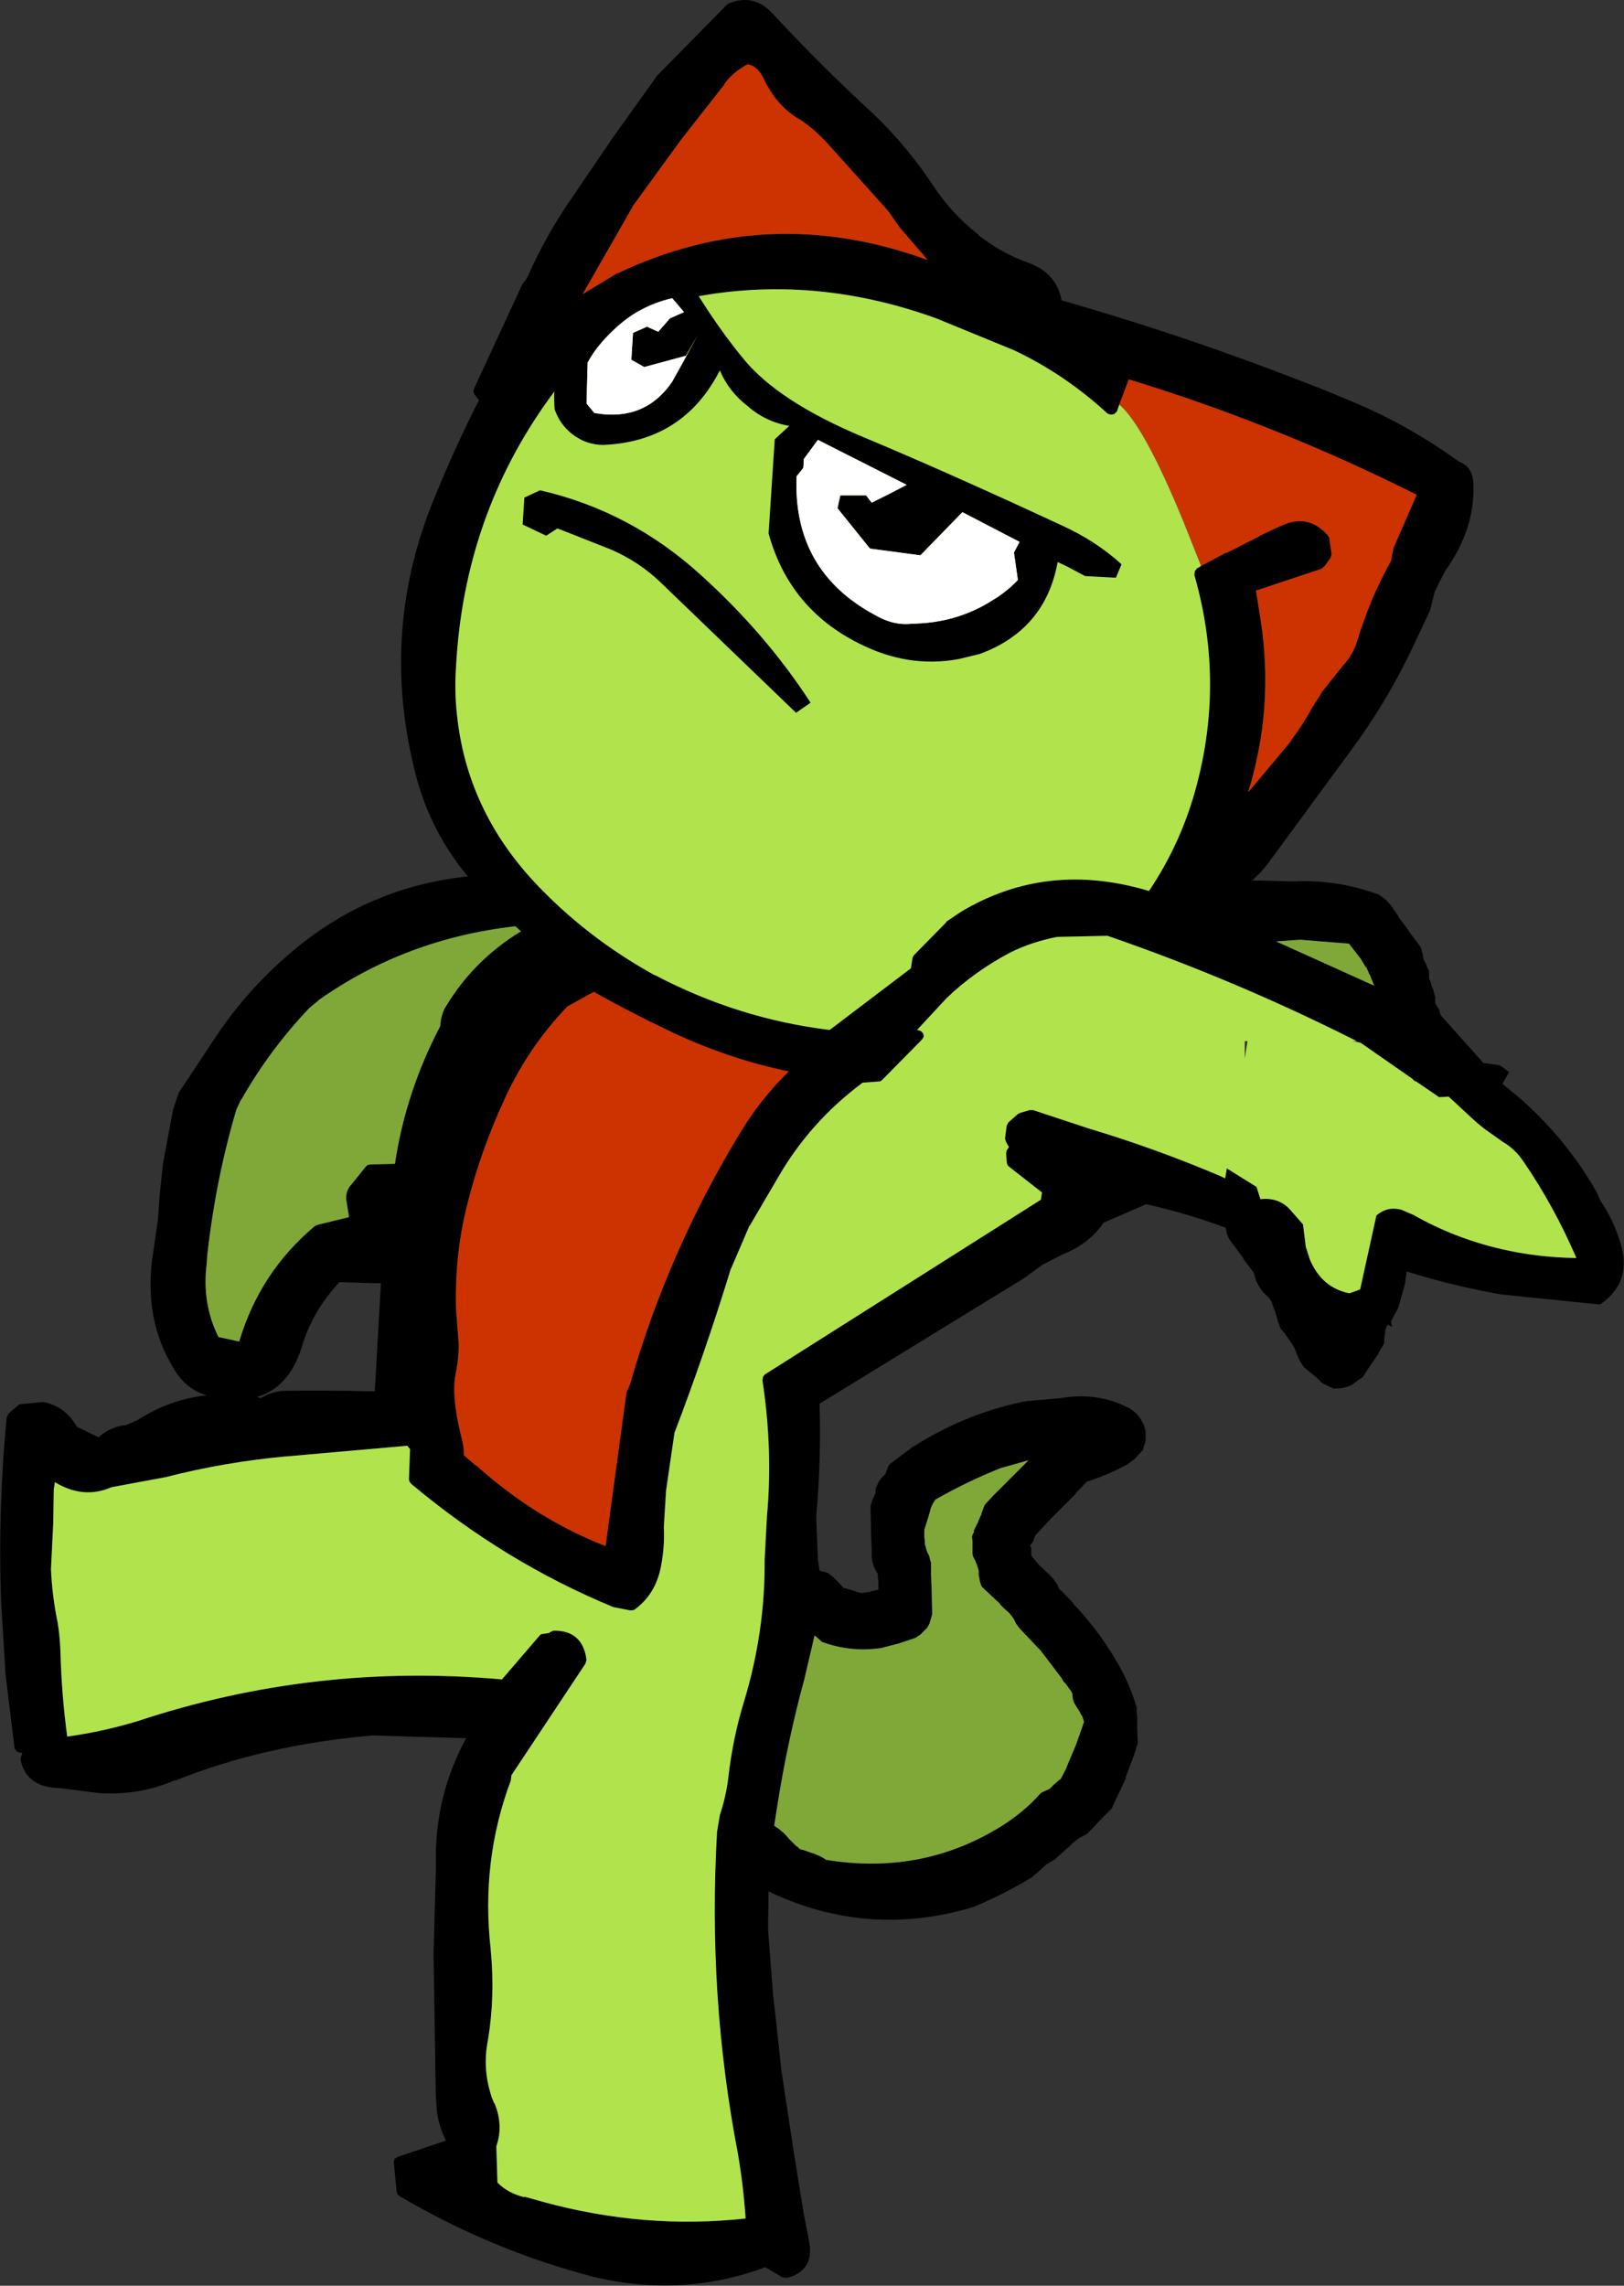 <?xml version="1.0" encoding="UTF-8" standalone="no"?>
<svg xmlns:ffdec="https://www.free-decompiler.com/flash" xmlns:xlink="http://www.w3.org/1999/xlink" ffdec:objectType="shape" height="203.95px" width="144.95px" xmlns="http://www.w3.org/2000/svg">
  <rect width="100%" height="100%" fill="#333333" stroke="none"/>
  <g transform="matrix(1.0, 0.0, 0.0, 1.0, 363.6, 121.4)">
    <path d="M-325.0 -76.55 Q-323.0 -81.5 -320.85 -85.7 L-321.25 -86.2 -321.35 -86.45 -321.3 -86.7 -316.95 -96.1 -316.85 -96.2 Q-316.55 -96.55 -316.4 -96.95 -315.05 -99.95 -313.2 -102.8 L-308.95 -109.05 -305.05 -114.5 -305.0 -114.6 -298.7 -121.0 -298.55 -121.1 Q-296.3 -122.0 -294.65 -120.2 -290.25 -115.45 -285.55 -111.15 -282.6 -108.3 -280.35 -104.9 -278.65 -102.3 -276.25 -100.45 L-276.25 -100.4 Q-274.25 -98.85 -271.95 -98.0 -269.3 -97.1 -268.85 -94.6 -257.3 -91.3 -246.05 -86.85 L-246.0 -86.85 -242.75 -85.5 Q-237.9 -83.45 -233.65 -80.4 L-233.35 -80.2 Q-232.25 -79.8 -232.1 -78.45 -231.85 -74.3 -234.65 -70.4 L-235.55 -68.6 -235.95 -66.95 -237.65 -63.35 Q-239.9 -58.65 -243.05 -54.4 L-250.1 -44.8 Q-250.9 -43.65 -251.85 -42.85 L-248.2 -42.75 Q-244.3 -42.95 -240.6 -41.6 L-240.5 -41.55 Q-239.7 -41.05 -239.2 -40.25 L-238.75 -39.6 -238.75 -39.55 -238.2 -38.8 -238.15 -38.75 -237.7 -38.1 -236.8 -36.9 -236.75 -36.75 -236.65 -36.35 -236.6 -36.25 -236.6 -36.05 -236.55 -35.9 -236.5 -35.7 -236.3 -35.35 -236.3 -35.3 -236.1 -34.85 -236.05 -34.75 -236.05 -34.4 -236.05 -34.05 -235.95 -33.9 -235.9 -33.75 -235.8 -33.35 -235.7 -33.15 -235.65 -33.0 -235.55 -32.6 -235.5 -32.5 -235.5 -32.15 -235.5 -31.9 -235.3 -31.55 -235.25 -31.5 -235.1 -31.2 -235.1 -31.1 -235.0 -30.8 -234.95 -30.75 -231.2 -26.55 -229.75 -26.35 -228.9 -25.75 -229.5 -24.7 -227.7 -23.2 Q-223.6 -19.5 -221.05 -14.95 L-220.75 -14.25 Q-219.6 -12.6 -218.95 -10.45 -217.9 -6.95 -220.8 -5.0 L-229.6 -5.9 Q-233.9 -6.65 -238.05 -7.95 L-238.2 -6.85 -238.8 -4.7 -239.45 -3.5 -239.35 -3.0 -239.7 -3.2 -239.85 -3.05 -239.95 -2.7 -240.05 -1.95 -240.05 -1.6 -240.1 -1.45 -240.55 -0.7 -240.55 -0.65 -241.5 0.75 -241.85 1.3 -242.0 1.5 -242.45 1.8 -242.9 2.15 -243.35 2.35 -243.4 2.35 -243.8 2.45 -244.45 2.5 -244.6 2.5 -245.5 2.05 -245.6 2.0 -246.05 1.55 -247.15 0.65 -247.25 0.55 -247.6 0.0 -247.8 -0.45 -248.1 -1.2 -248.35 -1.6 -248.4 -1.65 -248.9 -2.4 -249.3 -2.85 -249.4 -3.1 -249.45 -3.3 -249.5 -3.35 -249.75 -4.25 -250.15 -5.35 -250.15 -5.3 -250.3 -5.55 -250.8 -6.05 -250.9 -6.15 -251.25 -6.65 -251.5 -7.15 -251.7 -7.85 -252.65 -9.1 -252.6 -9.1 -253.9 -10.85 -253.95 -10.95 -254.1 -11.35 -254.2 -11.85 Q-257.7 -13.15 -261.3 -13.95 L-265.1 -12.3 Q-266.4 -10.4 -268.7 -9.5 L-270.55 -8.55 -272.2 -7.35 -290.45 3.85 Q-290.3 8.9 -290.75 13.95 L-290.6 17.75 -290.45 18.75 -289.85 18.9 -289.7 18.95 -289.2 19.35 -289.15 19.4 -288.7 19.85 -288.4 20.2 -288.3 20.3 -288.2 20.3 -287.2 20.6 -287.15 20.65 -286.65 20.75 -286.45 20.7 -285.95 20.65 -285.9 20.6 -285.2 20.45 -285.2 20.1 -285.2 19.75 -285.25 19.35 -285.25 19.05 -285.3 18.95 -285.35 18.9 -285.55 18.5 -285.6 18.4 -285.7 18.1 -285.75 17.85 -285.8 17.5 -285.8 17.1 -285.8 16.75 -285.85 15.6 -285.9 13.0 -285.85 12.8 -285.75 12.5 -285.75 12.45 -285.55 12.05 -285.45 11.8 -285.45 11.5 -285.4 11.3 -285.2 10.9 -285.2 10.85 -284.9 10.45 -284.85 10.4 -284.55 10.1 -284.5 9.9 -284.45 9.8 -284.35 9.5 -284.2 9.25 -282.2 7.75 Q-277.35 4.65 -271.9 3.6 L-271.8 3.6 -268.95 3.35 -268.9 3.35 Q-265.75 2.8 -263.0 4.15 -262.05 4.6 -261.55 5.65 L-261.5 5.75 -261.4 6.15 -261.35 6.25 -261.35 6.6 -261.35 7.0 -261.35 7.15 -261.45 7.5 -261.6 8.0 -261.7 8.1 -262.35 8.8 -263.1 9.35 -263.15 9.35 Q-264.8 10.25 -266.6 10.8 L-267.2 11.45 -267.6 11.85 -267.6 11.9 -269.75 14.05 -271.15 15.55 -271.3 15.85 -271.3 15.9 -271.45 16.25 -271.5 16.3 -271.65 16.45 -271.6 16.65 -271.55 16.75 -271.55 17.1 -271.55 17.4 -271.4 17.6 -271.1 17.95 -270.85 18.25 -270.05 19.0 -270.0 19.05 -269.6 19.45 -269.3 19.9 -269.25 19.95 -269.1 20.3 -268.95 20.5 -268.9 20.5 -267.8 21.65 -267.8 21.7 Q-265.65 23.95 -264.05 26.65 -262.95 28.45 -262.3 30.45 L-262.3 30.5 -262.15 30.9 -262.15 31.0 -262.15 31.35 -262.1 31.75 -262.1 32.1 -262.1 32.85 -262.05 34.0 -262.05 34.15 -262.3 34.95 -262.3 34.9 -262.4 35.25 -263.15 37.25 -263.1 37.25 -264.3 39.8 -264.35 39.95 -264.7 40.3 -265.15 40.75 -265.5 41.1 -266.15 41.8 -266.6 42.25 -266.7 42.3 -267.35 42.65 -267.85 43.05 -268.15 43.35 -269.45 44.5 -269.5 44.55 -270.2 44.95 -270.85 45.55 -270.9 45.6 -271.45 46.05 -271.4 46.05 Q-273.95 47.6 -276.7 48.75 -285.8 51.5 -294.4 47.65 L-295.0 47.35 -295.05 50.75 -294.6 56.6 -294.45 57.85 -293.85 63.4 -292.7 70.95 -291.85 76.2 -291.4 78.45 -291.4 78.5 Q-290.85 81.2 -293.35 81.85 L-293.75 81.8 -295.3 80.9 Q-302.7 83.65 -310.65 81.75 -319.7 79.4 -327.95 74.55 L-328.15 74.35 -328.2 74.15 -328.45 71.55 -328.4 71.25 -328.1 71.05 -323.8 69.6 Q-324.4 68.4 -324.6 67.05 L-324.7 65.75 -324.9 52.95 -324.7 45.55 -324.7 45.5 -324.7 44.35 Q-324.7 38.7 -322.0 33.7 L-330.35 33.45 Q-340.1 34.3 -348.0 37.5 L-348.0 37.45 Q-351.1 38.8 -354.65 38.6 L-354.7 38.6 -358.25 38.15 Q-361.2 38.1 -361.75 35.7 L-361.75 35.45 -361.6 35.0 -361.75 35.0 -362.1 34.9 -362.3 34.6 -363.1 28.05 -363.5 21.6 Q-363.8 13.25 -363.0 5.05 L-362.85 4.75 -362.0 4.0 -361.85 3.9 -359.7 3.7 Q-357.75 4.1 -356.75 5.9 L-354.8 6.85 Q-353.85 5.95 -352.4 5.75 L-352.45 5.8 -351.3 5.3 Q-348.45 3.45 -345.15 3.1 -347.05 2.55 -348.1 0.7 -350.65 -3.45 -350.05 -8.8 L-349.5 -12.6 -349.35 -14.75 -349.05 -17.6 -348.15 -22.4 -347.65 -23.9 -346.25 -26.0 -344.6 -28.5 Q-341.7 -32.95 -337.7 -36.35 -330.85 -42.25 -321.85 -43.2 -325.15 -47.2 -326.45 -52.1 -329.75 -64.7 -325.0 -76.55 M-335.15 -32.15 L-336.0 -31.45 Q-339.55 -27.7 -342.05 -23.3 L-342.1 -23.25 -342.5 -22.4 Q-344.35 -16.15 -345.1 -9.4 L-345.15 -8.7 -345.15 -8.65 Q-345.6 -5.1 -344.1 -2.1 L-342.25 -1.7 Q-340.4 -7.9 -335.5 -12.0 L-335.3 -12.1 -332.45 -12.8 -332.7 -14.4 Q-332.75 -15.2 -332.2 -15.75 L-331.0 -17.25 -330.8 -17.45 -330.55 -17.5 -328.35 -17.55 Q-327.4 -23.95 -324.3 -29.85 -324.25 -30.9 -323.8 -31.6 -321.3 -35.75 -317.1 -38.3 L-317.6 -38.75 Q-327.35 -37.65 -335.1 -32.2 L-335.15 -32.15 M-329.8 -6.9 L-333.3 -7.0 Q-335.7 -4.45 -336.65 -1.25 -337.8 2.45 -340.7 3.25 L-340.3 3.35 Q-339.45 2.8 -338.35 2.7 L-338.3 2.7 Q-334.05 2.65 -330.15 2.75 L-329.6 -6.9 -329.8 -6.9 M-298.95 -113.85 L-302.8 -108.95 -307.05 -103.1 -311.6 -95.15 -308.55 -97.0 -308.5 -97.0 Q-295.05 -103.4 -280.8 -98.2 L-283.25 -101.05 -283.3 -101.1 -284.35 -102.6 -289.65 -108.5 Q-290.85 -109.85 -292.3 -110.8 L-292.25 -110.75 Q-294.3 -111.95 -295.45 -114.4 -296.05 -115.6 -296.9 -115.65 -298.2 -114.95 -298.95 -113.9 L-298.95 -113.85 M-256.4 -70.9 L-254.15 -72.1 -254.15 -72.05 -251.2 -73.55 -251.15 -73.6 -249.35 -74.45 -249.3 -74.45 Q-246.9 -75.65 -245.1 -73.65 L-244.95 -73.4 -244.75 -71.95 -244.85 -71.6 -245.4 -70.85 -245.65 -70.65 -251.5 -68.7 -251.1 -66.2 Q-249.85 -58.3 -252.2 -50.7 L-248.35 -55.3 -248.4 -55.3 Q-247.4 -56.6 -246.55 -58.15 L-245.7 -59.5 -245.7 -59.55 -243.75 -62.0 -243.7 -62.05 Q-242.85 -63.0 -242.5 -64.1 -241.35 -67.95 -239.45 -71.35 L-239.25 -72.35 -239.25 -72.45 -237.15 -77.25 Q-249.6 -83.5 -262.85 -87.55 L-263.7 -85.3 -263.9 -84.7 -264.15 -84.45 -264.45 -84.4 -264.75 -84.5 Q-268.55 -88.0 -273.1 -90.15 L-280.05 -93.0 Q-293.9 -98.0 -307.45 -93.35 L-307.4 -93.15 -307.4 -93.1 Q-307.25 -92.75 -307.75 -92.55 L-311.4 -89.45 Q-313.15 -87.85 -314.5 -85.95 -322.2 -75.35 -322.9 -61.85 -323.05 -59.65 -322.8 -57.5 -321.9 -49.2 -316.0 -42.8 -311.3 -37.75 -305.1 -34.35 L-305.15 -34.4 Q-297.75 -30.5 -289.55 -29.5 L-282.3 -35.0 -282.15 -35.95 -282.05 -36.15 -279.15 -39.1 -279.15 -39.15 -277.9 -40.0 Q-270.2 -44.65 -261.05 -41.9 -258.15 -46.2 -256.8 -51.3 -254.3 -60.7 -257.0 -70.1 L-256.95 -70.45 -256.75 -70.7 -256.45 -70.85 -256.5 -70.85 -256.4 -70.9 M-242.5 -28.5 L-242.6 -28.55 Q-253.3 -33.95 -264.75 -37.9 L-269.25 -37.8 Q-271.55 -37.35 -273.45 -36.4 -276.65 -34.7 -279.1 -32.35 L-281.75 -29.5 -281.7 -29.5 -281.4 -29.4 -281.2 -29.2 -281.15 -28.9 -281.3 -28.65 -284.85 -25.05 Q-285.0 -24.9 -285.15 -24.9 L-286.6 -24.8 Q-291.3 -21.3 -294.15 -16.35 L-296.7 -12.0 -296.7 -12.05 -298.35 -8.2 -298.35 -8.25 Q-300.65 -0.75 -303.4 6.45 L-304.15 11.6 -304.35 14.85 Q-304.25 16.85 -304.7 18.8 -305.25 21.0 -307.0 22.25 L-307.3 22.3 -308.85 22.0 Q-318.55 18.0 -326.9 11.0 L-327.05 10.8 -327.1 10.6 -327.0 7.9 -327.25 7.6 -338.0 8.55 -338.05 8.55 Q-343.55 9.05 -348.8 10.4 L-353.65 11.3 Q-356.15 12.4 -358.7 10.85 L-358.8 11.5 -358.85 14.55 -359.05 18.6 Q-358.95 21.0 -358.45 23.4 -358.25 24.6 -358.2 26.1 -358.1 29.85 -357.6 33.55 -354.35 33.1 -351.25 32.15 -335.5 26.95 -318.8 28.45 L-315.45 24.55 Q-315.35 24.4 -315.2 24.4 L-314.55 24.3 -314.55 24.25 -314.2 24.1 Q-311.6 24.05 -311.25 26.7 L-311.35 27.05 -317.95 37.0 -318.0 37.4 -318.0 37.45 Q-320.7 44.65 -319.8 52.55 L-319.8 52.6 Q-319.4 56.75 -320.05 60.65 -320.55 63.15 -319.75 65.6 L-319.75 65.65 -319.5 66.25 -319.45 66.3 Q-318.65 68.25 -319.3 70.1 L-319.2 73.35 Q-318.25 74.3 -316.8 74.65 L-316.8 74.6 -315.2 75.05 Q-306.1 77.55 -297.05 76.55 -297.25 73.6 -297.75 70.7 -300.45 56.65 -299.6 42.05 L-299.35 40.55 Q-298.8 38.9 -298.6 37.25 -298.2 33.7 -297.2 30.45 -295.3 24.2 -295.35 17.75 L-295.15 13.95 Q-294.6 8.0 -295.55 1.75 L-295.5 1.45 -295.35 1.25 -270.7 -14.35 -270.6 -15.0 -273.6 -17.35 -273.7 -17.5 -273.75 -17.75 -273.8 -18.5 -273.75 -18.75 -273.55 -19.05 -273.8 -19.5 -273.9 -19.8 -273.75 -20.95 -273.6 -21.25 -272.75 -22.0 -272.55 -22.1 -271.7 -22.35 -271.4 -22.35 -266.4 -20.7 Q-260.4 -18.9 -254.65 -16.45 L-254.25 -16.25 -254.1 -17.15 -252.5 -16.15 -251.45 -15.5 -251.1 -14.4 Q-249.4 -14.6 -248.35 -13.35 L-247.3 -12.15 -247.05 -10.15 -246.7 -9.05 Q-245.65 -6.5 -243.15 -6.0 L-242.2 -6.35 -240.75 -12.95 Q-239.75 -13.8 -238.5 -13.45 L-237.45 -13.0 Q-233.75 -10.9 -229.6 -9.95 -226.4 -9.2 -222.9 -9.15 -224.9 -13.8 -227.65 -17.8 -228.3 -18.75 -229.2 -19.35 L-229.45 -19.5 -231.0 -20.6 -231.2 -20.75 -231.75 -21.2 -232.25 -21.65 -234.3 -23.55 -235.15 -23.5 -237.2 -24.9 -237.35 -24.95 -237.45 -25.05 -237.55 -25.15 -242.15 -28.35 -242.5 -28.5 M-310.6 -32.9 L-312.95 -31.6 Q-316.65 -27.75 -318.8 -22.8 -321.1 -17.7 -322.25 -12.4 -323.0 -8.65 -322.9 -4.65 L-322.7 -2.05 Q-322.55 -0.7 -322.95 1.3 -323.3 3.15 -322.5 6.5 -322.15 7.8 -322.2 8.45 L-321.15 9.35 -321.1 9.35 Q-315.75 14.15 -309.55 16.55 L-307.7 2.95 -307.65 2.75 -307.35 2.1 -307.35 2.05 Q-303.9 -9.95 -297.4 -20.55 -295.65 -23.4 -293.2 -25.8 -298.8 -26.95 -304.15 -29.55 -307.7 -31.25 -310.6 -32.9 M-247.55 -37.55 L-249.7 -37.4 -240.95 -33.45 -241.05 -33.7 -241.35 -34.45 -241.35 -34.4 -241.65 -35.1 -241.7 -35.1 -242.15 -35.85 -243.2 -37.2 -247.55 -37.55 M-256.9 -40.45 L-256.95 -40.45 -256.9 -40.45 M-272.3 9.4 L-271.8 8.9 -274.3 9.6 Q-277.3 10.8 -280.1 12.4 L-280.3 12.7 -280.45 13.0 -280.55 13.25 -280.55 13.3 -280.75 14.0 -281.1 15.1 -281.1 15.35 -281.1 15.75 -281.05 16.1 -281.05 16.4 -280.95 16.7 -280.95 16.75 -280.85 17.05 -280.65 17.45 -280.65 17.5 -280.55 17.9 -280.5 18.0 -280.5 18.35 -280.5 18.75 -280.5 19.1 -280.45 20.25 -280.4 22.5 -280.4 22.65 -280.5 23.0 -280.65 23.5 -280.85 23.85 -281.4 24.4 -281.45 24.45 -281.75 24.65 -281.9 24.75 -283.4 25.25 -284.95 25.65 Q-287.65 26.05 -290.25 25.1 L-290.3 25.05 -290.8 24.6 -290.9 24.55 -291.8 28.4 Q-293.3 33.9 -294.2 39.6 L-294.5 41.5 -294.0 41.85 -293.95 41.9 -293.6 42.2 -293.55 42.25 -293.15 42.7 -292.5 43.35 -292.45 43.35 -292.2 43.6 -292.0 43.65 -291.95 43.65 -291.1 43.95 -291.05 43.95 -290.35 44.25 -289.85 44.55 Q-281.25 45.95 -274.15 41.5 -272.25 40.3 -270.8 38.7 L-270.65 38.55 -269.9 38.2 -269.55 37.85 -269.5 37.8 -269.15 37.5 -269.1 37.45 -268.9 37.3 -268.9 37.25 -268.85 37.2 -268.5 36.5 -268.5 36.55 -268.35 36.15 -267.55 34.25 -266.85 32.25 -266.9 32.05 -267.0 31.75 -267.2 31.45 -267.2 31.4 -267.45 31.0 -267.7 30.6 -267.75 30.5 -267.85 30.15 -267.9 29.7 -268.0 29.5 -268.55 28.75 -268.6 28.75 -268.8 28.45 -268.8 28.4 -270.7 25.9 -272.55 23.95 -272.9 23.5 -272.95 23.4 -273.05 23.2 -273.05 23.15 -273.3 22.8 -273.55 22.5 -274.0 22.1 -274.05 22.05 -274.35 21.75 -274.35 21.7 -275.1 21.0 -275.15 20.95 -275.95 20.2 -276.05 20.0 -276.15 19.65 -276.25 19.1 -276.25 18.75 -276.3 18.55 -276.4 18.25 -276.6 17.75 -276.75 17.5 -276.8 17.25 -276.8 16.85 -276.8 16.5 -276.8 16.1 -276.85 15.75 -276.8 15.55 -276.65 15.25 -276.7 15.2 -276.5 14.8 -276.3 14.4 -276.3 14.35 -276.0 13.7 -276.0 13.65 -275.75 12.95 -275.6 12.75 -274.9 12.0 -274.85 11.95 -274.6 11.7 -274.55 11.65 -272.3 9.4" fill="#000000" fill-rule="evenodd" stroke="none"/>
    <path d="M-263.7 -85.3 L-262.85 -87.55 Q-249.6 -83.5 -237.15 -77.25 L-239.25 -72.45 -239.25 -72.35 -239.45 -71.35 Q-241.35 -67.95 -242.5 -64.1 -242.85 -63.0 -243.7 -62.05 L-243.75 -62.0 -245.7 -59.55 -245.7 -59.5 -246.55 -58.15 Q-247.4 -56.6 -248.4 -55.3 L-248.35 -55.3 -252.2 -50.7 Q-249.85 -58.3 -251.1 -66.2 L-251.5 -68.7 -245.65 -70.65 -245.4 -70.85 -244.85 -71.6 -244.75 -71.95 -244.95 -73.4 -245.1 -73.65 Q-246.9 -75.65 -249.3 -74.45 L-249.35 -74.45 -251.15 -73.6 -251.2 -73.55 -254.15 -72.05 -254.15 -72.1 -256.4 -70.9 -257.95 -74.8 Q-261.5 -83.45 -263.7 -85.3 M-298.95 -113.85 L-298.95 -113.9 Q-298.2 -114.95 -296.9 -115.65 -296.05 -115.6 -295.45 -114.4 -294.3 -111.95 -292.25 -110.75 L-292.3 -110.8 Q-290.85 -109.85 -289.65 -108.5 L-284.35 -102.6 -283.3 -101.1 -283.25 -101.05 -280.8 -98.2 Q-295.05 -103.4 -308.5 -97.0 L-308.55 -97.0 -311.6 -95.15 -307.05 -103.1 -302.8 -108.95 -298.95 -113.85 M-310.6 -32.9 Q-307.7 -31.25 -304.15 -29.55 -298.8 -26.95 -293.2 -25.8 -295.65 -23.4 -297.4 -20.55 -303.9 -9.95 -307.35 2.05 L-307.35 2.1 -307.65 2.75 -307.7 2.95 -309.55 16.55 Q-315.75 14.15 -321.1 9.35 L-321.15 9.35 -322.2 8.45 Q-322.15 7.8 -322.5 6.5 -323.3 3.15 -322.95 1.3 -322.55 -0.7 -322.7 -2.05 L-322.9 -4.65 Q-323.0 -8.65 -322.25 -12.4 -321.1 -17.7 -318.8 -22.8 -316.65 -27.75 -312.95 -31.6 L-310.6 -32.9" fill="#cc3300" fill-rule="evenodd" stroke="none"/>
    <path d="M-263.7 -85.3 Q-261.5 -83.45 -257.95 -74.8 L-256.4 -70.9 -256.5 -70.85 -256.45 -70.85 -256.75 -70.7 -256.95 -70.45 -257.0 -70.1 Q-254.3 -60.7 -256.8 -51.3 -258.15 -46.2 -261.05 -41.9 -270.2 -44.65 -277.9 -40.0 L-279.15 -39.15 -279.15 -39.1 -282.05 -36.15 -282.15 -35.95 -282.3 -35.0 -289.55 -29.5 Q-297.75 -30.5 -305.15 -34.4 L-305.1 -34.35 Q-311.3 -37.75 -316.0 -42.8 -321.9 -49.2 -322.8 -57.5 -323.05 -59.65 -322.9 -61.85 -322.2 -75.35 -314.5 -85.95 -313.15 -87.85 -311.4 -89.45 L-307.75 -92.55 Q-307.25 -92.75 -307.4 -93.1 L-307.4 -93.15 -307.45 -93.35 Q-293.9 -98.0 -280.05 -93.0 L-273.1 -90.15 Q-268.55 -88.0 -264.75 -84.5 L-264.45 -84.4 -264.15 -84.45 -263.9 -84.7 -263.7 -85.3 M-242.15 -28.35 L-237.55 -25.15 -237.45 -25.05 -237.35 -24.95 -237.2 -24.9 -235.15 -23.5 -234.3 -23.55 -232.25 -21.65 -231.75 -21.2 -231.2 -20.75 -231.0 -20.6 -229.45 -19.5 -229.2 -19.35 Q-228.3 -18.75 -227.65 -17.8 -224.9 -13.8 -222.9 -9.15 -226.4 -9.2 -229.6 -9.95 -233.75 -10.9 -237.45 -13.0 L-238.5 -13.45 Q-239.75 -13.8 -240.75 -12.95 L-242.2 -6.35 -243.15 -6.0 Q-245.65 -6.5 -246.7 -9.05 L-247.05 -10.15 -247.3 -12.15 -248.35 -13.35 Q-249.4 -14.6 -251.1 -14.4 L-251.45 -15.5 -252.5 -16.15 -254.1 -17.15 -254.25 -16.25 -254.65 -16.45 Q-260.4 -18.9 -266.4 -20.7 L-271.4 -22.35 -271.7 -22.35 -272.55 -22.1 -272.75 -22.0 -273.6 -21.25 -273.75 -20.95 -273.9 -19.8 -273.8 -19.5 -273.55 -19.05 -273.75 -18.75 -273.8 -18.5 -273.75 -17.75 -273.7 -17.5 -273.6 -17.35 -270.6 -15.0 -270.7 -14.35 -295.35 1.25 -295.5 1.45 -295.55 1.75 Q-294.6 8.0 -295.15 13.95 L-295.35 17.75 Q-295.3 24.2 -297.2 30.45 -298.2 33.7 -298.6 37.25 -298.8 38.9 -299.35 40.55 L-299.6 42.05 Q-300.45 56.65 -297.75 70.7 -297.25 73.6 -297.05 76.55 -306.1 77.55 -315.2 75.05 L-316.8 74.6 -316.8 74.65 Q-318.25 74.3 -319.2 73.35 L-319.3 70.1 Q-318.65 68.25 -319.45 66.3 L-319.5 66.25 -319.75 65.65 -319.75 65.6 Q-320.55 63.15 -320.05 60.65 -319.4 56.75 -319.8 52.6 L-319.8 52.55 Q-320.7 44.65 -318.0 37.45 L-318.0 37.4 -317.95 37.0 -311.35 27.05 -311.25 26.7 Q-311.6 24.05 -314.2 24.1 L-314.55 24.25 -314.55 24.3 -315.2 24.4 Q-315.35 24.4 -315.45 24.55 L-318.8 28.45 Q-335.5 26.95 -351.25 32.15 -354.35 33.1 -357.6 33.55 -358.1 29.85 -358.2 26.1 -358.25 24.6 -358.45 23.4 -358.95 21.0 -359.05 18.6 L-358.85 14.55 -358.8 11.5 -358.7 10.85 Q-356.15 12.4 -353.65 11.3 L-348.8 10.4 Q-343.55 9.05 -338.05 8.55 L-338.0 8.55 -327.25 7.6 -327.0 7.9 -327.1 10.6 -327.05 10.8 -326.9 11.0 Q-318.55 18.0 -308.85 22.0 L-307.3 22.3 -307.0 22.25 Q-305.25 21.0 -304.7 18.8 -304.25 16.85 -304.35 14.85 L-304.15 11.6 -303.4 6.45 Q-300.65 -0.75 -298.35 -8.25 L-298.35 -8.2 -296.7 -12.05 -296.7 -12.0 -294.15 -16.35 Q-291.3 -21.3 -286.6 -24.8 L-285.15 -24.9 Q-285.0 -24.9 -284.85 -25.05 L-281.3 -28.65 -281.15 -28.9 -281.2 -29.2 -281.4 -29.4 -281.7 -29.5 -281.75 -29.5 -279.1 -32.35 Q-276.65 -34.7 -273.45 -36.4 -271.55 -37.35 -269.25 -37.8 L-264.75 -37.9 Q-253.3 -33.95 -242.6 -28.55 L-242.5 -28.5 -242.9 -28.5 -242.15 -28.35 M-252.5 -28.5 L-252.5 -26.95 -252.25 -28.5 -252.5 -28.5" fill="#b1e34d" fill-rule="evenodd" stroke="none"/>
    <path d="M-335.15 -32.15 L-335.1 -32.2 Q-327.35 -37.65 -317.6 -38.75 L-317.1 -38.3 Q-321.3 -35.75 -323.8 -31.6 -324.25 -30.9 -324.3 -29.85 -327.4 -23.95 -328.35 -17.55 L-330.55 -17.5 -330.8 -17.45 -331.0 -17.25 -332.2 -15.75 Q-332.75 -15.2 -332.7 -14.4 L-332.45 -12.8 -335.3 -12.1 -335.5 -12.0 Q-340.4 -7.9 -342.25 -1.7 L-344.1 -2.1 Q-345.6 -5.1 -345.15 -8.65 L-345.15 -8.7 -345.1 -9.4 Q-344.35 -16.15 -342.5 -22.4 L-342.1 -23.25 -342.05 -23.3 Q-339.55 -27.7 -336.0 -31.45 L-335.15 -32.15 M-247.55 -37.55 L-243.2 -37.2 -242.15 -35.85 -241.7 -35.1 -241.65 -35.1 -241.35 -34.4 -241.35 -34.45 -241.05 -33.7 -240.95 -33.45 -249.7 -37.4 -247.55 -37.55 M-272.3 9.4 L-274.55 11.65 -274.6 11.7 -274.85 11.95 -274.9 12.0 -275.6 12.75 -275.75 12.95 -276.0 13.65 -276.0 13.7 -276.3 14.35 -276.3 14.4 -276.5 14.8 -276.7 15.2 -276.65 15.25 -276.8 15.55 -276.85 15.75 -276.8 16.1 -276.8 16.5 -276.8 16.85 -276.8 17.25 -276.75 17.5 -276.6 17.75 -276.4 18.25 -276.3 18.55 -276.25 18.75 -276.25 19.1 -276.15 19.65 -276.05 20.0 -275.95 20.2 -275.15 20.95 -275.1 21.0 -274.35 21.7 -274.35 21.75 -274.05 22.05 -274.0 22.1 -273.55 22.5 -273.3 22.8 -273.05 23.15 -273.05 23.2 -272.95 23.4 -272.9 23.5 -272.55 23.95 -270.7 25.9 -268.8 28.4 -268.8 28.45 -268.6 28.75 -268.55 28.75 -268.0 29.5 -267.9 29.7 -267.85 30.15 -267.75 30.5 -267.7 30.6 -267.45 31.0 -267.2 31.4 -267.2 31.45 -267.0 31.75 -266.9 32.05 -266.85 32.25 -267.55 34.25 -268.35 36.15 -268.5 36.55 -268.5 36.5 -268.85 37.2 -268.9 37.25 -268.9 37.3 -269.1 37.45 -269.15 37.5 -269.5 37.8 -269.55 37.85 -269.9 38.2 -270.65 38.55 -270.8 38.7 Q-272.25 40.3 -274.15 41.5 -281.25 45.95 -289.85 44.55 L-290.35 44.25 -291.05 43.95 -291.1 43.95 -291.95 43.65 -292.0 43.65 -292.2 43.6 -292.45 43.35 -292.5 43.35 -293.15 42.7 -293.55 42.25 -293.6 42.2 -293.95 41.9 -294.0 41.85 -294.5 41.5 -294.2 39.6 Q-293.3 33.9 -291.8 28.4 L-290.9 24.55 -290.8 24.6 -290.3 25.05 -290.25 25.1 Q-287.65 26.05 -284.95 25.65 L-283.4 25.25 -281.9 24.75 -281.75 24.65 -281.45 24.45 -281.4 24.4 -280.85 23.85 -280.65 23.5 -280.5 23.0 -280.4 22.65 -280.4 22.5 -280.45 20.25 -280.5 19.1 -280.5 18.75 -280.5 18.35 -280.5 18.0 -280.55 17.9 -280.65 17.5 -280.65 17.45 -280.85 17.05 -280.95 16.75 -280.95 16.7 -281.05 16.4 -281.05 16.1 -281.1 15.75 -281.1 15.35 -281.1 15.1 -280.75 14.0 -280.55 13.3 -280.55 13.25 -280.45 13.0 -280.3 12.7 -280.1 12.4 Q-277.3 10.8 -274.3 9.6 L-271.8 8.9 -272.3 9.4" fill="#80a839" fill-rule="evenodd" stroke="none"/>
    <path d="M-282.7 -78.1 L-282.7 -78.15 -290.6 -82.15 -291.85 -80.45 -291.9 -79.65 -292.5 -78.9 Q-292.85 -70.5 -285.55 -66.55 -283.85 -65.55 -282.2 -65.75 -278.2 -65.8 -275.0 -67.85 -273.75 -68.6 -272.75 -69.65 L-273.1 -72.1 -272.6 -73.05 -277.7 -75.7 -281.45 -71.85 -285.95 -72.45 -288.85 -76.05 -288.6 -77.2 -286.3 -77.2 -285.8 -76.55 Q-284.25 -77.3 -282.75 -78.1 L-282.7 -78.1 M-264.0 -69.85 L-266.75 -70.0 -268.45 -70.9 -269.2 -71.25 Q-270.3 -65.2 -276.15 -63.05 L-278.0 -62.6 Q-282.55 -61.75 -286.95 -64.0 -293.15 -67.1 -295.0 -73.8 L-294.45 -82.2 -293.15 -83.4 Q-295.25 -83.75 -296.85 -85.15 -298.55 -86.45 -299.35 -88.35 -302.6 -82.0 -309.75 -81.7 -310.7 -81.7 -311.6 -82.1 -313.45 -83.0 -314.1 -84.9 -314.55 -91.4 -309.3 -95.0 -307.15 -96.45 -304.7 -97.45 L-304.1 -98.2 -303.25 -98.45 Q-300.5 -93.35 -297.3 -89.45 -294.2 -85.6 -286.55 -82.4 -278.9 -79.2 -268.9 -74.55 -265.8 -73.15 -263.5 -71.05 L-264.0 -69.85 M-302.4 -89.65 L-306.1 -88.65 -307.25 -89.3 -307.1 -91.7 -305.85 -92.25 -304.85 -91.8 -303.8 -93.0 -302.55 -93.55 -303.6 -94.8 Q-306.65 -94.1 -308.9 -91.9 -310.3 -90.6 -311.15 -89.05 L-311.25 -85.4 -310.55 -84.55 Q-306.05 -83.75 -303.6 -87.35 L-302.35 -89.6 -301.3 -91.55 -302.4 -89.65 M-315.4 -77.65 Q-307.3 -75.8 -301.0 -70.05 -295.25 -64.85 -291.25 -58.7 L-292.55 -57.8 -304.55 -69.35 Q-306.55 -71.3 -309.15 -72.4 L-313.2 -74.0 -313.85 -74.25 -314.85 -73.6 -316.95 -74.6 -316.8 -77.0 -315.4 -77.65" fill="#000000" fill-rule="evenodd" stroke="none"/>
    <path d="M-282.7 -78.1 L-282.75 -78.1 Q-284.25 -77.3 -285.8 -76.55 L-286.3 -77.2 -288.6 -77.2 -288.85 -76.05 -285.95 -72.45 -281.45 -71.85 -277.7 -75.7 -272.6 -73.05 -273.1 -72.1 -272.75 -69.65 Q-273.75 -68.6 -275.0 -67.85 -278.2 -65.8 -282.2 -65.75 -283.85 -65.55 -285.55 -66.55 -292.85 -70.5 -292.5 -78.9 L-291.9 -79.65 -291.85 -80.45 -290.6 -82.15 -282.7 -78.15 -282.7 -78.1 M-302.4 -89.65 L-302.35 -89.6 -303.6 -87.35 Q-306.05 -83.75 -310.55 -84.55 L-311.25 -85.4 -311.15 -89.05 Q-310.3 -90.6 -308.9 -91.9 -306.65 -94.1 -303.6 -94.8 L-302.55 -93.55 -303.8 -93.0 -304.85 -91.8 -305.85 -92.25 -307.1 -91.7 -307.25 -89.3 -306.1 -88.65 -302.4 -89.65" fill="#ffffff" fill-rule="evenodd" stroke="none"/>
  </g>
</svg>
